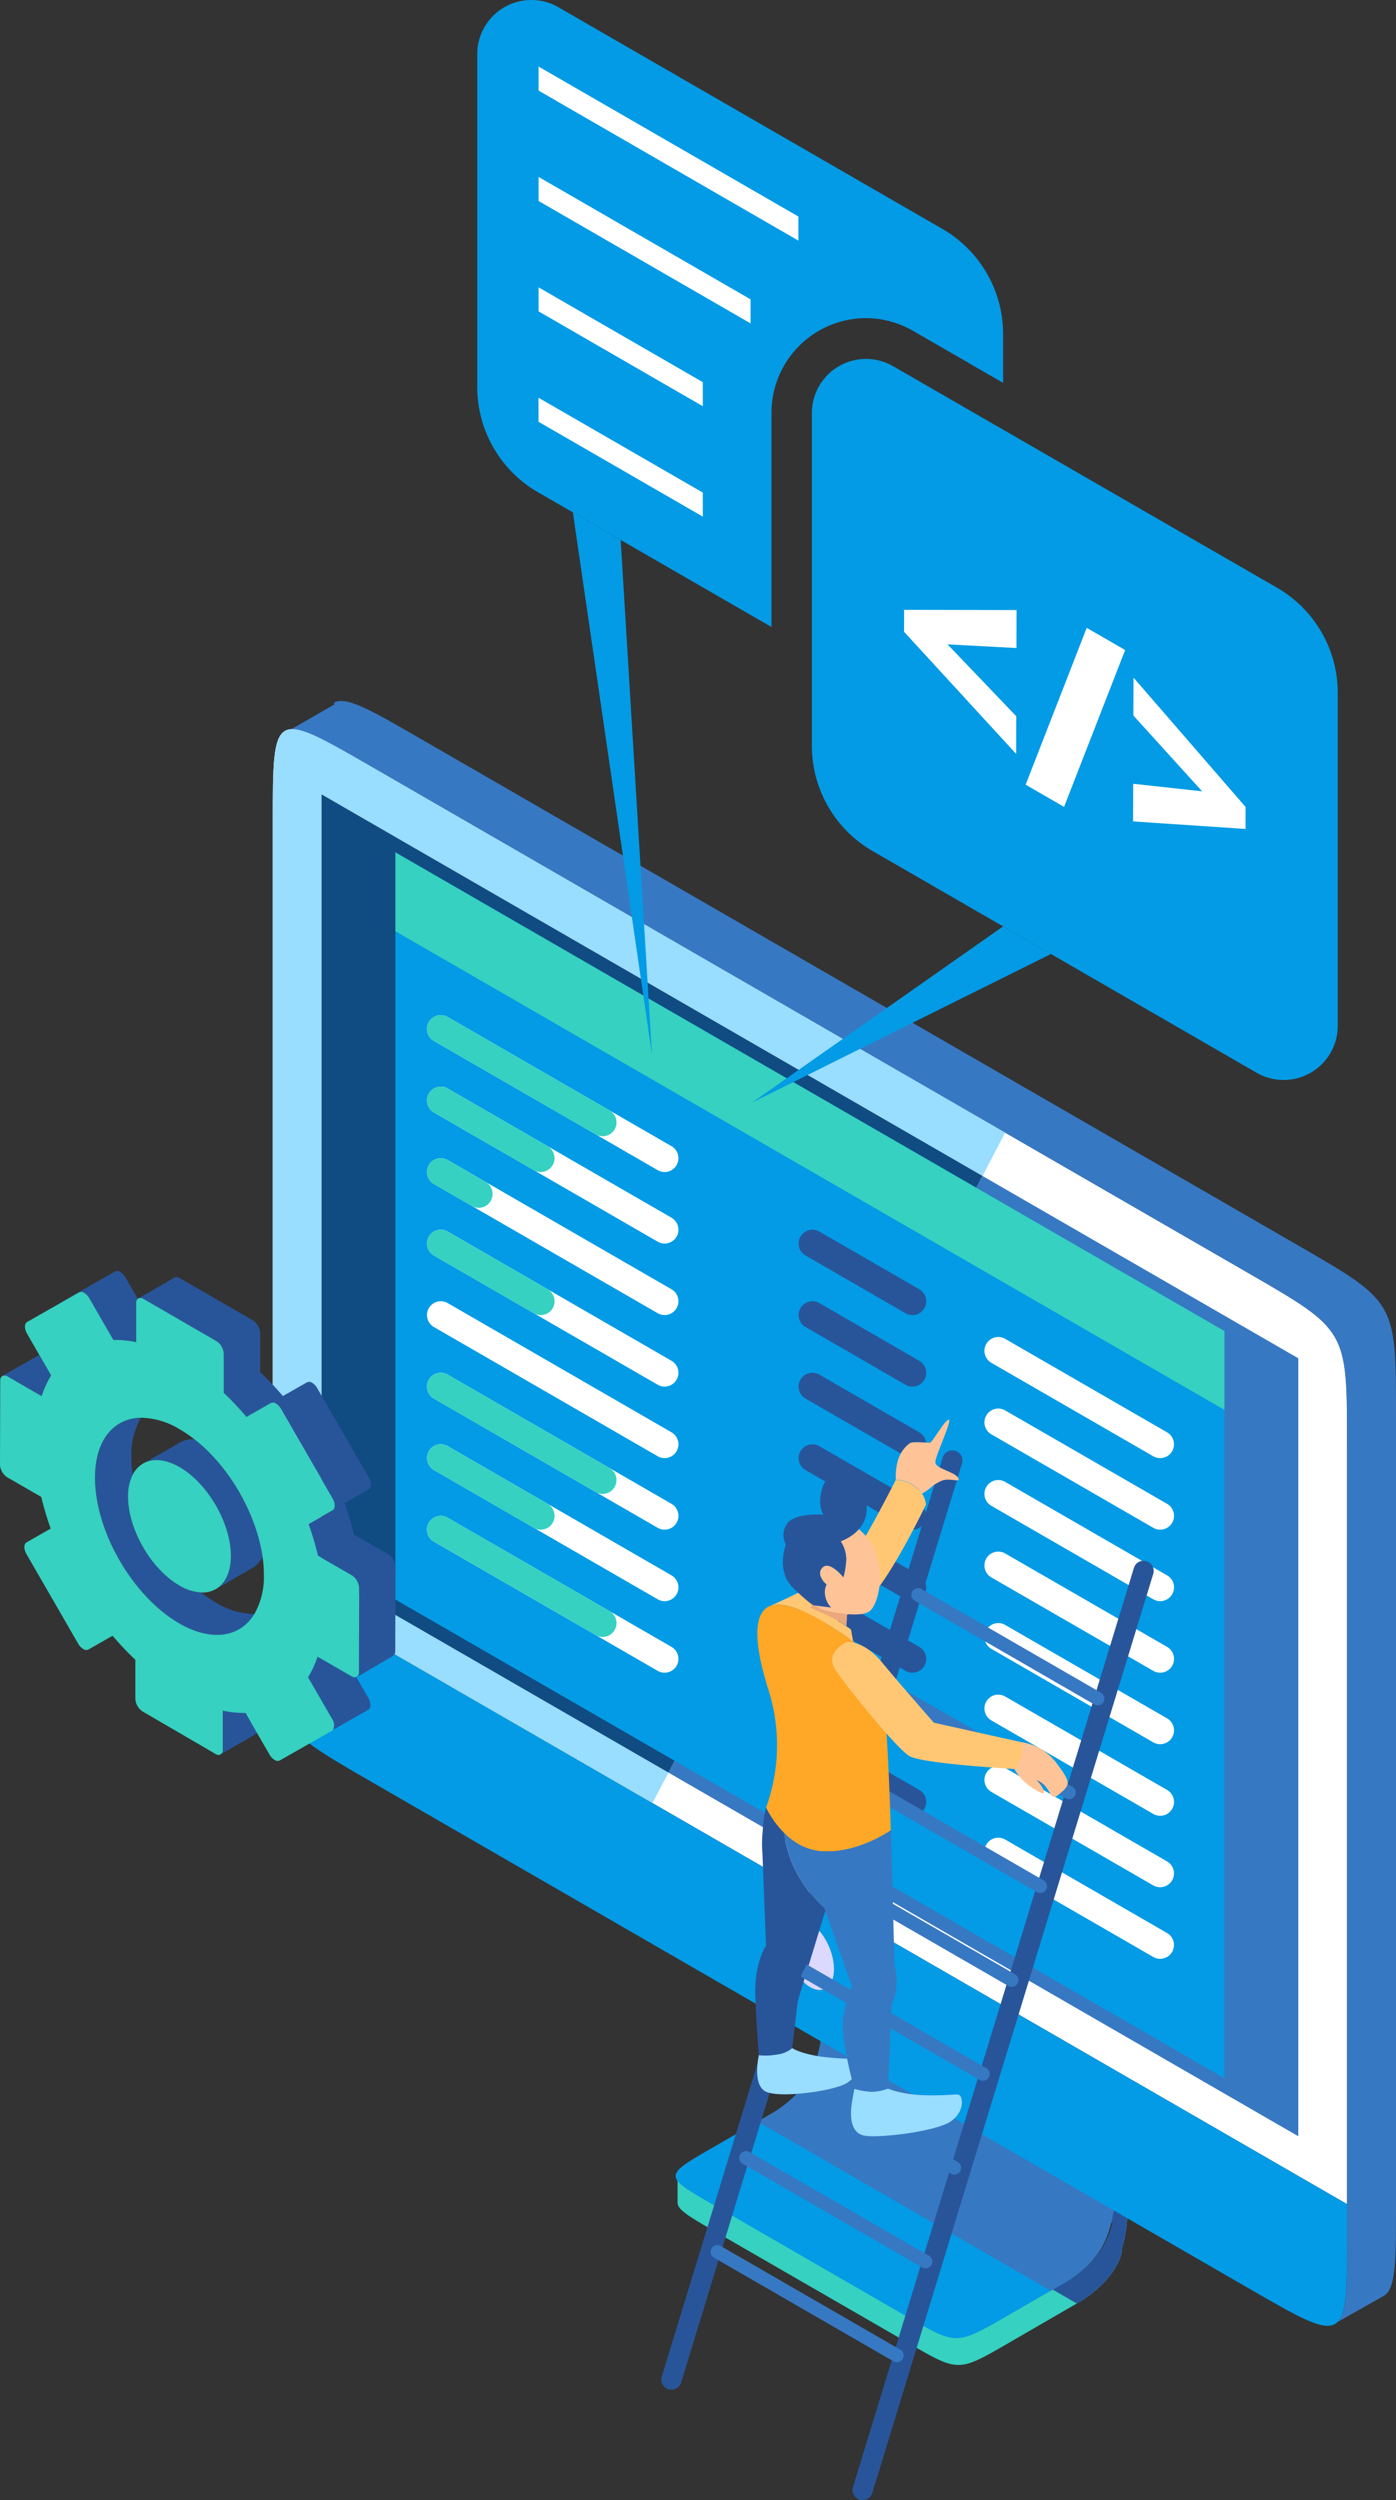 <svg xmlns="http://www.w3.org/2000/svg" width="361.1" height="646.678" viewBox="0 0 361.1 646.678">
  <rect x="0" y="0" width="361.1" height="646.678" fill="#333333" stroke="none"/>
  <g id="Grupo_94361" data-name="Grupo 94361" transform="translate(-280.9 -7486.661)">
    <g id="Grupo_94143" data-name="Grupo 94143" transform="translate(176.46 7433.342)">
      <g id="Grupo_94131" data-name="Grupo 94131">
        <path id="Trazado_190974" data-name="Trazado 190974" d="M391.85,628.32a36.828,36.828,0,0,0,1-6.64h0l3.16-1.83v7.34a37.3,37.3,0,0,1-1.45,8.09v.21h0v.5h0v.06l-.07.19h0v.07l-.05.14h0v.06l-.05.14v.06h0l-.06.15v.07h0l-.06.14v.07h0l-.09.21h0c-.05.15-.11.29-.17.43h0l-.09.22h0l-.12.25h0c-.11.24-.22.47-.34.7h0l-.11.21-.15.28h0c-2.78,5.13-8.38,8.63-9.22,9.13l-19,11c-6.32,3.65-9.48,5.47-12.64,5.47s-6.31-1.82-12.63-5.47L289.18,630.4c-6.24-3.61-9.39-5.43-9.47-7.23h0v-7.36c0,1.82,3.16,3.65,9.48,7.29l50.53,29.17c12.63,7.3,12.63,7.3,25.27,0l15.9-9.17c.84-.51,6.43-4,9.21-9.14h0a25.654,25.654,0,0,0,2.26-6" fill="#36d1c0" fill-rule="evenodd"/>
        <path id="Trazado_190975" data-name="Trazado 190975" d="M391.85,628.32a36.828,36.828,0,0,0,1-6.64h0l3.16-1.83v7.34a37.3,37.3,0,0,1-1.45,8.09v.21h0v.5h0v.06l-.07.19h0v.07l-.05.14h0v.06l-.05.14v.06h0l-.06.15v.07h0l-.06.14v.07h0l-.09.21h0c-.05.15-.11.29-.17.43h0l-.09.22h0l-.12.25h0c-.11.24-.22.47-.34.7h0l-.11.21-.15.28h0c-2.78,5.13-8.38,8.63-9.22,9.13l-1,.58-6.32-3.65,4.16-2.39c.84-.51,6.43-4,9.21-9.14h0a25.649,25.649,0,0,0,2.26-6" fill="#28559a" fill-rule="evenodd"/>
        <path id="Trazado_190976" data-name="Trazado 190976" d="M317.1,577.92a32.714,32.714,0,0,1-3.3,12.63c-2.87,5.29-8.42,8.66-9.23,9.15l-15.9,9.18c-12.62,7.29-12.62,7.29,0,14.58l50.53,29.17c12.63,7.3,12.63,7.3,25.27,0l15.9-9.17c.84-.51,6.43-4,9.21-9.14h0a25.65,25.65,0,0,0,2.26-6,36.836,36.836,0,0,0,1-6.64h0l-75.79-43.76h0Z" fill="#039be5" fill-rule="evenodd"/>
        <path id="Trazado_190977" data-name="Trazado 190977" d="M317.1,577.92a32.714,32.714,0,0,1-3.3,12.63h0c-2.79,5.15-8.42,8.66-9.23,9.15l-4.15,2.39,75.8,43.76,4.16-2.39c.84-.51,6.43-4,9.21-9.14h0a25.649,25.649,0,0,0,2.26-6,36.834,36.834,0,0,0,1-6.64h0l-75.79-43.76h0Z" fill="#3778c2" fill-rule="evenodd"/>
        <path id="Trazado_190978" data-name="Trazado 190978" d="M175,463V266.09c0-29.18,0-29.19,25.27-14.6L427.64,382.77c25.26,14.59,25.26,14.59,25.26,43.77V623.46Z" fill="#fff" fill-rule="evenodd"/>
        <path id="Trazado_190979" data-name="Trazado 190979" d="M427.65,645.35,200.27,514.07C175,499.47,175,499.47,175,470.28V463L452.9,623.46v7.28c0,29.19,0,29.19-25.25,14.61" fill="#039be5" fill-rule="evenodd"/>
        <path id="Trazado_190980" data-name="Trazado 190980" d="M190.78,235.1c3.16-1.82,9.48,1.82,22.1,9.11L440.27,375.49c25.27,14.59,25.27,14.59,25.27,43.77v204.2c0,14.64,0,21.93-3.18,23.73h0l-11.91,6.73h0c1.77-1.79,2.27-6,2.41-13.26h0v-3.51h0V426.54c0-29.18,0-29.18-25.26-43.77L200.25,251.49l-1.34-.77h-.07l-.23-.13-.22-.14h0l-.21-.12-.23-.13-.1-.06-.12-.06-.22-.13-.19-.11h0l-.22-.13-.22-.12h-.05l-.17-.1-.21-.12-.14-.08h-.07L196,249l-.21-.12h0l-.21-.12-.2-.12h-.09l-.12-.07-.21-.12-.16-.09h0l-.2-.12-.2-.11h0l-.16-.09-.2-.12-.11-.06-.09-.05-.19-.11-.19-.1h0l-.19-.1-.19-.11h-.06l-.13-.07-.19-.1-.13-.08h-.06l-.18-.1h0l-.34-.19-.18-.1-.09-.05h-.09l-.18-.09-.16-.09h0l-.18-.1-.17-.09-.18-.1-.17-.09-.11-.06h-.06l-.17-.1-.34-.18-.16-.08h-.07l-.1-.05-.16-.09-.14-.07h0l-.16-.09h0l-.3-.15-.16-.09h-.15l-.16-.08-.15-.07h0l-.15-.08c-4.8-2.41-7.81-3.27-9.69-2.18L191,235.49Z" fill="#3778c2" fill-rule="evenodd"/>
        <path id="Trazado_190981" data-name="Trazado 190981" d="M320.16,562.65c0,4.59-2.78,6.66-6.22,4.62s-6.22-7.4-6.22-12,2.79-6.66,6.22-4.63,6.22,7.41,6.22,12" fill="#dbd9fe" fill-rule="evenodd"/>
        <path id="Trazado_190982" data-name="Trazado 190982" d="M440.27,404.66V605.89L277.36,511.83l81.21-154.34Z" fill="#3778c2"/>
        <path id="Trazado_190983" data-name="Trazado 190983" d="M200.25,251.49l164.2,94.8h0l-5.88,11.2-170.95-98.7V460l89.74,51.81-4.15,7.89L175,463V266.09C175,236.91,175,236.9,200.25,251.49Z" fill="#9df"/>
        <path id="Trazado_190984" data-name="Trazado 190984" d="M187.62,258.79V460.02l89.74,51.81,81.21-154.34Z" fill="#104c82"/>
      </g>
      <path id="Trazado_190985" data-name="Trazado 190985" d="M421.16,397.61V590.88L206.72,467.06V273.81Z" fill="#039be5" fill-rule="evenodd"/>
      <path id="Trazado_190986" data-name="Trazado 190986" d="M206.72,273.8v20.4L421.16,418V397.61Z" fill="#36d1c0" fill-rule="evenodd"/>
      <g id="Grupo_94132" data-name="Grupo 94132">
        <path id="Trazado_190987" data-name="Trazado 190987" d="M338.66,393l-25.85-14.92a3.57,3.57,0,0,1-1.31-4.89h0a3.57,3.57,0,0,1,4.88-1.31l25.86,14.93a3.58,3.58,0,0,1,1.31,4.88h0a3.58,3.58,0,0,1-4.89,1.31Z" fill="#28559a"/>
        <path id="Trazado_190988" data-name="Trazado 190988" d="M338.65,411.5,312.8,396.57a3.56,3.56,0,0,1-1.3-4.88h0a3.57,3.57,0,0,1,4.88-1.31l25.85,14.93a3.57,3.57,0,0,1,1.31,4.88h0a3.58,3.58,0,0,1-4.89,1.31Z" fill="#28559a"/>
        <path id="Trazado_190989" data-name="Trazado 190989" d="M338.65,430,312.8,415.08a3.58,3.58,0,0,1-1.31-4.89h0a3.59,3.59,0,0,1,4.89-1.31l25.85,14.93a3.58,3.58,0,0,1,1.31,4.89h0a3.59,3.59,0,0,1-4.89,1.3Z" fill="#28559a"/>
        <path id="Trazado_190990" data-name="Trazado 190990" d="M338.66,448.51,312.8,433.58a3.57,3.57,0,0,1-1.31-4.88h0a3.56,3.56,0,0,1,4.88-1.31l25.87,14.92a3.59,3.59,0,0,1,1.31,4.89h0a3.59,3.59,0,0,1-4.89,1.31Z" fill="#28559a"/>
        <path id="Trazado_190991" data-name="Trazado 190991" d="M338.66,467,312.8,452.09a3.58,3.58,0,0,1-1.31-4.89h0a3.57,3.57,0,0,1,4.88-1.31l25.86,14.92a3.58,3.58,0,0,1,1.32,4.89h0a3.58,3.58,0,0,1-4.89,1.3Z" fill="#28559a"/>
        <path id="Trazado_190992" data-name="Trazado 190992" d="M338.66,485.51,312.8,470.59a3.58,3.58,0,0,1-1.31-4.89h0a3.57,3.57,0,0,1,4.88-1.31l25.86,14.92a3.58,3.58,0,0,1,1.32,4.89h0a3.58,3.58,0,0,1-4.89,1.31Z" fill="#28559a"/>
        <path id="Trazado_190993" data-name="Trazado 190993" d="M338.66,504,312.8,489.09a3.58,3.58,0,0,1-1.31-4.89h0a3.58,3.58,0,0,1,4.88-1.31l25.87,14.93a3.58,3.58,0,0,1,1.31,4.88h0a3.57,3.57,0,0,1-4.89,1.3Z" fill="#28559a"/>
        <path id="Trazado_190994" data-name="Trazado 190994" d="M338.66,522.51l-25.85-14.92a3.58,3.58,0,0,1-1.31-4.89h0a3.59,3.59,0,0,1,4.89-1.31l25.85,14.93a3.58,3.58,0,0,1,1.31,4.88h0a3.58,3.58,0,0,1-4.89,1.31Z" fill="#28559a"/>
      </g>
      <g id="Grupo_94136" data-name="Grupo 94136">
        <g id="Grupo_94133" data-name="Grupo 94133">
          <path id="Trazado_190995" data-name="Trazado 190995" d="M274.57,356l-57.9-33.43a3.57,3.57,0,0,1-1.31-4.88h0a3.57,3.57,0,0,1,4.89-1.31l57.89,33.42a3.58,3.58,0,0,1,1.31,4.89h0a3.57,3.57,0,0,1-4.88,1.31Z" fill="#fff"/>
          <path id="Trazado_190996" data-name="Trazado 190996" d="M274.57,374.5l-57.9-33.43a3.57,3.57,0,0,1-1.31-4.88h0a3.58,3.58,0,0,1,4.89-1.31l57.89,33.42a3.58,3.58,0,0,1,1.31,4.89h0a3.57,3.57,0,0,1-4.88,1.31Z" fill="#fff"/>
          <path id="Trazado_190997" data-name="Trazado 190997" d="M274.57,393l-57.9-33.42a3.59,3.59,0,0,1-1.31-4.89h0a3.58,3.58,0,0,1,4.89-1.31l57.89,33.43a3.57,3.57,0,0,1,1.31,4.88h0a3.57,3.57,0,0,1-4.88,1.31Z" fill="#fff"/>
          <path id="Trazado_190998" data-name="Trazado 190998" d="M274.57,411.5l-57.9-33.42a3.59,3.59,0,0,1-1.31-4.89h0a3.58,3.58,0,0,1,4.89-1.31l57.89,33.43a3.57,3.57,0,0,1,1.31,4.88h0a3.56,3.56,0,0,1-4.88,1.31Z" fill="#fff"/>
          <path id="Trazado_190999" data-name="Trazado 190999" d="M274.57,430l-57.9-33.43a3.58,3.58,0,0,1-1.31-4.88h0a3.58,3.58,0,0,1,4.89-1.31l57.89,33.43a3.57,3.57,0,0,1,1.31,4.88h0a3.57,3.57,0,0,1-4.88,1.31Z" fill="#fff"/>
          <path id="Trazado_191000" data-name="Trazado 191000" d="M274.57,448.51l-57.9-33.43a3.59,3.59,0,0,1-1.31-4.89h0a3.58,3.58,0,0,1,4.89-1.3l57.89,33.42a3.58,3.58,0,0,1,1.31,4.89h0a3.58,3.58,0,0,1-4.88,1.31Z" fill="#fff"/>
          <path id="Trazado_191001" data-name="Trazado 191001" d="M274.57,467l-57.9-33.43a3.58,3.58,0,0,1-1.31-4.88h0a3.57,3.57,0,0,1,4.89-1.31l57.89,33.43a3.57,3.57,0,0,1,1.31,4.88h0a3.57,3.57,0,0,1-4.88,1.31Z" fill="#fff"/>
          <path id="Trazado_191002" data-name="Trazado 191002" d="M274.57,485.51l-57.91-33.43a3.58,3.58,0,0,1-1.31-4.88h0a3.58,3.58,0,0,1,4.89-1.31l57.9,33.42a3.58,3.58,0,0,1,1.31,4.89h0a3.57,3.57,0,0,1-4.88,1.31Z" fill="#fff"/>
        </g>
        <g id="Grupo_94134" data-name="Grupo 94134">
          <path id="Trazado_191003" data-name="Trazado 191003" d="M402.74,430l-41.87-24.17a3.59,3.59,0,0,1-1.31-4.89h0a3.58,3.58,0,0,1,4.89-1.31l41.87,24.18a3.58,3.58,0,0,1,1.31,4.89h0a3.58,3.58,0,0,1-4.89,1.3Z" fill="#fff"/>
          <path id="Trazado_191004" data-name="Trazado 191004" d="M402.76,448.51l-41.89-24.18a3.58,3.58,0,0,1-1.31-4.88h0a3.58,3.58,0,0,1,4.89-1.31l41.88,24.17a3.57,3.57,0,0,1,1.31,4.89h0a3.57,3.57,0,0,1-4.88,1.31Z" fill="#fff"/>
          <path id="Trazado_191005" data-name="Trazado 191005" d="M402.76,467l-41.89-24.18a3.58,3.58,0,0,1-1.31-4.88h0a3.58,3.58,0,0,1,4.89-1.31l41.88,24.18a3.56,3.56,0,0,1,1.31,4.88h0a3.57,3.57,0,0,1-4.88,1.31Z" fill="#fff"/>
          <path id="Trazado_191006" data-name="Trazado 191006" d="M402.76,485.51l-41.89-24.17a3.59,3.59,0,0,1-1.31-4.89h0a3.58,3.58,0,0,1,4.89-1.31l41.88,24.17a3.57,3.57,0,0,1,1.31,4.89h0A3.58,3.58,0,0,1,402.76,485.51Z" fill="#fff"/>
          <path id="Trazado_191007" data-name="Trazado 191007" d="M402.75,504l-41.88-24.18a3.58,3.58,0,0,1-1.31-4.88h0a3.58,3.58,0,0,1,4.89-1.31l41.88,24.17a3.58,3.58,0,0,1,1.31,4.89h0a3.58,3.58,0,0,1-4.89,1.31Z" fill="#fff"/>
          <path id="Trazado_191008" data-name="Trazado 191008" d="M402.76,522.52l-41.89-24.19a3.58,3.58,0,0,1-1.31-4.88h0a3.58,3.58,0,0,1,4.89-1.31l41.89,24.18a3.58,3.58,0,0,1,1.3,4.89h0a3.57,3.57,0,0,1-4.88,1.31Z" fill="#fff"/>
          <path id="Trazado_191009" data-name="Trazado 191009" d="M402.74,541l-41.87-24.18a3.59,3.59,0,0,1-1.31-4.89h0a3.59,3.59,0,0,1,4.89-1.31l41.87,24.18a3.58,3.58,0,0,1,1.31,4.89h0a3.59,3.59,0,0,1-4.89,1.31Z" fill="#fff"/>
          <path id="Trazado_191010" data-name="Trazado 191010" d="M402.74,559.51l-41.87-24.17a3.59,3.59,0,0,1-1.31-4.89h0a3.59,3.59,0,0,1,4.89-1.31l41.87,24.18a3.57,3.57,0,0,1,1.31,4.88h0a3.57,3.57,0,0,1-4.89,1.31Z" fill="#fff"/>
        </g>
        <g id="Grupo_94135" data-name="Grupo 94135">
          <path id="Trazado_191011" data-name="Trazado 191011" d="M258.54,346.75l-41.87-24.18a3.57,3.57,0,0,1-1.31-4.88h0a3.58,3.58,0,0,1,4.89-1.31l41.87,24.17a3.58,3.58,0,0,1,1.31,4.89h0a3.58,3.58,0,0,1-4.89,1.31Z" fill="#36d1c0"/>
          <path id="Trazado_191012" data-name="Trazado 191012" d="M242.52,356l-25.85-14.93a3.57,3.57,0,0,1-1.31-4.88h0a3.58,3.58,0,0,1,4.89-1.31l25.84,14.92a3.58,3.58,0,0,1,1.31,4.89h0a3.58,3.58,0,0,1-4.88,1.31Z" fill="#36d1c0"/>
          <path id="Trazado_191013" data-name="Trazado 191013" d="M226.5,365.25l-9.83-5.67a3.57,3.57,0,0,1-1.31-4.88h0a3.58,3.58,0,0,1,4.89-1.31l9.82,5.66a3.58,3.58,0,0,1,1.31,4.89h0a3.57,3.57,0,0,1-4.88,1.31Z" fill="#36d1c0"/>
          <path id="Trazado_191014" data-name="Trazado 191014" d="M242.52,393l-25.85-14.91a3.58,3.58,0,0,1-1.31-4.89h0a3.58,3.58,0,0,1,4.89-1.31l25.85,14.92a3.57,3.57,0,0,1,1.31,4.88h0A3.58,3.58,0,0,1,242.52,393Z" fill="#36d1c0"/>
          <path id="Trazado_191015" data-name="Trazado 191015" d="M258.54,439.25l-41.87-24.16a3.58,3.58,0,0,1-1.31-4.89h0a3.58,3.58,0,0,1,4.89-1.31l41.86,24.17a3.56,3.56,0,0,1,1.31,4.88h0a3.56,3.56,0,0,1-4.88,1.31Z" fill="#36d1c0"/>
          <path id="Trazado_191016" data-name="Trazado 191016" d="M242.52,448.51l-25.85-14.92a3.58,3.58,0,0,1-1.31-4.89h0a3.59,3.59,0,0,1,4.89-1.31l25.85,14.92a3.58,3.58,0,0,1,1.31,4.89h0a3.58,3.58,0,0,1-4.89,1.31Z" fill="#36d1c0"/>
          <path id="Trazado_191017" data-name="Trazado 191017" d="M258.54,476.26l-41.87-24.19a3.57,3.57,0,0,1-1.31-4.88h0a3.58,3.58,0,0,1,4.89-1.31l41.87,24.18a3.58,3.58,0,0,1,1.31,4.89h0A3.59,3.59,0,0,1,258.54,476.26Z" fill="#36d1c0"/>
        </g>
      </g>
      <g id="Grupo_94137" data-name="Grupo 94137">
        <path id="Trazado_191018" data-name="Trazado 191018" d="M326.82,699.88h0a2.6,2.6,0,0,1-1.74-3.26l72.66-237.73a2.62,2.62,0,0,1,3.27-1.74h0a2.62,2.62,0,0,1,1.74,3.27L330.08,698.15a2.6,2.6,0,0,1-3.26,1.73Z" fill="#28559a"/>
        <path id="Trazado_191019" data-name="Trazado 191019" d="M277.36,671.33h0a2.62,2.62,0,0,1-1.74-3.27l72.66-237.73a2.62,2.62,0,0,1,3.27-1.74h0a2.62,2.62,0,0,1,1.74,3.27L280.63,669.59A2.62,2.62,0,0,1,277.36,671.33Z" fill="#28559a"/>
      </g>
      <g id="Grupo_94138" data-name="Grupo 94138">
        <path id="Trazado_191020" data-name="Trazado 191020" d="M387.5,494.2l-46.44-26.82a1.74,1.74,0,0,1-.64-2.38h0a1.75,1.75,0,0,1,2.38-.64l46.44,26.81a1.75,1.75,0,0,1,.64,2.39h0a1.75,1.75,0,0,1-2.38.64Z" fill="#3778c2"/>
        <path id="Trazado_191021" data-name="Trazado 191021" d="M380.08,518.47l-46.44-26.81a1.74,1.74,0,0,1-.64-2.38h0a1.74,1.74,0,0,1,2.38-.63l46.44,26.81a1.74,1.74,0,0,1,.64,2.38h0a1.74,1.74,0,0,1-2.38.63Z" fill="#3778c2"/>
        <path id="Trazado_191022" data-name="Trazado 191022" d="M372.66,542.74l-46.44-26.81a1.75,1.75,0,0,1-.64-2.38h0a1.75,1.75,0,0,1,2.39-.64l46.43,26.81a1.74,1.74,0,0,1,.64,2.38h0a1.73,1.73,0,0,1-2.38.64Z" fill="#3778c2"/>
        <path id="Trazado_191023" data-name="Trazado 191023" d="M365.24,567,318.8,540.21a1.76,1.76,0,0,1-.64-2.39h0a1.74,1.74,0,0,1,2.39-.63L367,564a1.74,1.74,0,0,1,.64,2.38h0a1.75,1.75,0,0,1-2.4.62Z" fill="#3778c2"/>
        <path id="Trazado_191024" data-name="Trazado 191024" d="M357.82,591.29l-46.44-26.81a1.75,1.75,0,0,1-.64-2.38h0a1.75,1.75,0,0,1,2.39-.64l46.43,26.81a1.74,1.74,0,0,1,.64,2.38h0a1.74,1.74,0,0,1-2.38.64Z" fill="#3778c2"/>
        <path id="Trazado_191025" data-name="Trazado 191025" d="M350.4,615.56,304,588.76a1.76,1.76,0,0,1-.64-2.39h0a1.75,1.75,0,0,1,2.38-.64l46.43,26.81a1.74,1.74,0,0,1,.64,2.39h0a1.74,1.74,0,0,1-2.41.63Z" fill="#3778c2"/>
        <path id="Trazado_191026" data-name="Trazado 191026" d="M343,639.84,296.55,613a1.73,1.73,0,0,1-.64-2.38h0a1.74,1.74,0,0,1,2.38-.64l46.44,26.81a1.74,1.74,0,0,1,.63,2.38h0a1.74,1.74,0,0,1-2.36.67Z" fill="#3778c2"/>
        <path id="Trazado_191027" data-name="Trazado 191027" d="M335.56,664.11,289.13,637.3a1.74,1.74,0,0,1-.64-2.38h0a1.75,1.75,0,0,1,2.38-.64l46.44,26.81a1.74,1.74,0,0,1,.63,2.38h0a1.74,1.74,0,0,1-2.38.64Z" fill="#3778c2"/>
      </g>
      <g id="Grupo_94140" data-name="Grupo 94140">
        <path id="Trazado_191028" data-name="Trazado 191028" d="M344,442.43s-9.42,19.63-14.94,24.49a74.445,74.445,0,0,1-10,6.88c-4.68-2.91-10-5.55-13.51-5.45a5.74,5.74,0,0,0-2,.4h0s17.53-7.53,21.33-12.64,11.26-20,11.26-20a8.58,8.58,0,0,1,5.29,2,6.18,6.18,0,0,1,2.53,4.37" fill="#ffc774" fill-rule="evenodd"/>
        <path id="Trazado_191029" data-name="Trazado 191029" d="M326.59,448.85a14.78,14.78,0,0,1,4.75,7.17c1.67,5.92.12,12.31-1.89,14s-8.4.63-11.62-.17a6.739,6.739,0,0,1-2.69-1.32l4.3.54a5.53,5.53,0,0,1-1.55-3.07,4.44,4.44,0,0,1,.38-2.88s-3-2.41-1.1-4.37,5.43,2.53,5.43,2.53a18.3,18.3,0,0,0,.72-4.88,8.58,8.58,0,0,0-1.46-4.46,11.61,11.61,0,0,0,4.73-3.12" fill="#ffc398" fill-rule="evenodd"/>
        <path id="Trazado_191030" data-name="Trazado 191030" d="M323.56,470.87l-.17,3.07a38.888,38.888,0,0,0-5.39-3c-1.87-.86-3.12-1.4-3.94-1.74l.55-.86a1.468,1.468,0,0,0,.29.16h.24a6.741,6.741,0,0,0,2.69,1.32,40.155,40.155,0,0,0,5.73,1" fill="#eba87c" fill-rule="evenodd"/>
        <path id="Trazado_191031" data-name="Trazado 191031" d="M325.14,478l-.58-3.19A35.389,35.389,0,0,0,318,471c-4.19-1.93-5.29-2.27-5.29-2.27l-1.31,1.06A71,71,0,0,1,325.14,478" fill="#ffc774" fill-rule="evenodd"/>
        <path id="Trazado_191032" data-name="Trazado 191032" d="M331.86,487.21a14.63,14.63,0,0,0-5.58-8.39c-4.83-3.74-15.12-10.64-20.75-10.47s-7.19,6.9-2.13,22.66a47.4,47.4,0,0,1-.81,29.89s4.83,10.58,14.26,11.27,18-5.41,18-5.41-.34-12.87-1-23.68-2-15.87-2-15.87" fill="#ffa726" fill-rule="evenodd"/>
        <path id="Trazado_191033" data-name="Trazado 191033" d="M334.9,526.76l.92,34.9a14.341,14.341,0,0,1,.46,5.58,10.08,10.08,0,0,1-1.21,4.42l-.92,21.91s3.45,1.61,10.12,1.72,7.58-.51,8.39,0,1.38,4.31-2.41,6.84-18.75,4.37-22.37,3.57-3.5-5.46-3.16-7.94.75-4.13.75-4.13-3.91-13.34-2.82-19.09,2.18-7.42,2.18-7.42l-7.18-20.23a33.61,33.61,0,0,1-7.94-10.81,35,35,0,0,1-2.54-8.75,15.29,15.29,0,0,0,9.68,4.84c9.43.69,18-5.41,18-5.41" fill="#3778c2" fill-rule="evenodd"/>
        <path id="Trazado_191034" data-name="Trazado 191034" d="M336.16,436.1a15.48,15.48,0,0,1,.6-5.23,8.37,8.37,0,0,1,3.05-4.26c.86-.51,4.54-.05,5.17-.11s3.88-5.95,4.86-5.95-3.45,9.31-3.45,11,4.94,2.41,5.86,4-2.12-.23-4.42.87-2.28,1.54-3.57,2.41c-.41.28-.87.57-1.31.84a7.609,7.609,0,0,0-1.5-1.61,8.58,8.58,0,0,0-5.29-2" fill="#ffc398" fill-rule="evenodd"/>
        <path id="Trazado_191035" data-name="Trazado 191035" d="M334.15,593.57s3.45,1.61,10.12,1.72,7.58-.51,8.39,0,1.38,4.31-2.41,6.84-18.75,4.37-22.37,3.57-3.5-5.46-3.16-7.94.75-4.13.75-4.13a17.751,17.751,0,0,0,4.5.77,13.2,13.2,0,0,0,4.18-.83" fill="#9df" fill-rule="evenodd"/>
        <path id="Trazado_191036" data-name="Trazado 191036" d="M302.59,520.9a30.848,30.848,0,0,0-.87,6.15,29.509,29.509,0,0,0-.06,5.64l.92,23.91s-3.1,4.48-2.76,13.11.92,15.23.92,15.23-1.72,7.42,1.61,9.32,18.34,0,21.5-2.36a9.66,9.66,0,0,0,.93-.81c-.36-1.4-.81-3.27-1.22-5.28a65.126,65.126,0,0,1-7.53-.64c-4.83-.8-6.67-2.07-6.67-2.07s2-17.13,2.3-18.57,2.13-3.16,2-6.15-.51-3.22-.51-3.22l4.69-7.71-.2-.56a33.61,33.61,0,0,1-7.94-10.81,35,35,0,0,1-2.54-8.75,25,25,0,0,1-4.58-6.43" fill="#28559a" fill-rule="evenodd"/>
        <path id="Trazado_191037" data-name="Trazado 191037" d="M300.74,584.94s-1.72,7.42,1.61,9.32,18.34,0,21.5-2.36a9.66,9.66,0,0,0,.93-.81c-.36-1.4-.81-3.27-1.22-5.28a65.126,65.126,0,0,1-7.53-.64c-4.83-.8-6.67-2.07-6.67-2.07a7.76,7.76,0,0,1-4.17,1.69,16.278,16.278,0,0,1-4.45.15" fill="#9df" fill-rule="evenodd"/>
        <g id="Grupo_94139" data-name="Grupo 94139">
          <path id="Trazado_191038" data-name="Trazado 191038" d="M323.5,478s4.42-.35,9,5.21S346,498.92,346,498.92L368.84,504a14.09,14.09,0,0,1,8.81,5.3c3.53,4.68,3.7,5.56,1.4,7.54s-2.2,1.51-3.51-.57a6.1,6.1,0,0,0-3.11-2.6,8.419,8.419,0,0,1,1.88,2.56c.26,1,.34,1.53-2.79-.45a14.6,14.6,0,0,1-4.69-4.89s-23.82-1.34-27.16-3.34-16.49-18.15-19.25-22.5S323.5,478,323.5,478" fill="#ffc774" fill-rule="evenodd"/>
          <path id="Trazado_191039" data-name="Trazado 191039" d="M368.84,504a14.09,14.09,0,0,1,8.81,5.3c3.53,4.68,3.7,5.56,1.4,7.54s-2.2,1.51-3.51-.57a6.1,6.1,0,0,0-3.11-2.6,8.419,8.419,0,0,1,1.88,2.56c.26,1,.34,1.53-2.79-.45a14.6,14.6,0,0,1-4.69-4.89,11.139,11.139,0,0,0,1.81-3.35,6.41,6.41,0,0,0,.2-3.54" fill="#ffc398" fill-rule="evenodd"/>
        </g>
        <path id="Trazado_191040" data-name="Trazado 191040" d="M321.86,452s7.94-2.47,6.61-10.18-9.43-9-11.15-4.13.11,7.41.11,7.41-7.41-.52-9.37,2.3a5.07,5.07,0,0,0-.34,5.41s-2.65,6.89,1.84,11.21,5.34,4.54,5.34,4.54l4.54.57a5.53,5.53,0,0,1-1.55-3.07,4.44,4.44,0,0,1,.38-2.88s-3-2.41-1.1-4.37,5.43,2.53,5.43,2.53a18.3,18.3,0,0,0,.72-4.88,8.58,8.58,0,0,0-1.46-4.46" fill="#28559a" fill-rule="evenodd"/>
      </g>
      <path id="Trazado_191041" data-name="Trazado 191041" d="M363.91,292.94l-64.89,45.55,77.26-38.41Z" fill="#039be5"/>
      <path id="Trazado_191042" data-name="Trazado 191042" d="M252.62,185.85l20.47,140.33-8.1-133.19Z" fill="#039be5"/>
      <path id="Trazado_191043" data-name="Trazado 191043" d="M328.43,135.61a24.47,24.47,0,0,1,12.19,3.29l23.29,13.45V139.73a31.4,31.4,0,0,0-15.706-27.2L248.83,55.16a14,14,0,0,0-20.94,12.08v86.2a31.418,31.418,0,0,0,15.7,27.2L304,215.5V160.06a24.47,24.47,0,0,1,24.43-24.45Z" fill="#039be5"/>
      <path id="Trazado_191044" data-name="Trazado 191044" d="M314.45,160.06v86.19a31.418,31.418,0,0,0,15.7,27.2L429.53,330.83a14,14,0,0,0,20.94-12.09v-86.2a31.4,31.4,0,0,0-15.706-27.2L335.39,148a14,14,0,0,0-20.94,12.06Z" fill="#039be5" fill-rule="evenodd"/>
      <g id="Grupo_94141" data-name="Grupo 94141">
        <path id="Trazado_191045" data-name="Trazado 191045" d="M367.39,211.12l-.02,9.82-17.84-.95,17.79,18.6-.03,9.74-29-31.59.02-5.68Z" fill="#fff"/>
        <path id="Trazado_191046" data-name="Trazado 191046" d="M395.48,221.46l-15.8,40.57-9.94-5.74,15.8-40.57Z" fill="#fff"/>
        <path id="Trazado_191047" data-name="Trazado 191047" d="M397.64,228.59l28.99,33.46-.01,5.69-29.09-1.95.03-9.74,17.83,1.96L397.61,238.4Z" fill="#fff"/>
      </g>
      <g id="Grupo_94142" data-name="Grupo 94142">
        <path id="Trazado_191048" data-name="Trazado 191048" d="M243.75,76.75V70.53l67.21,38.8v6.23Z" fill="#fff"/>
        <path id="Trazado_191049" data-name="Trazado 191049" d="M243.75,105.31V99.08l54.84,31.67v6.22Z" fill="#fff"/>
        <path id="Trazado_191050" data-name="Trazado 191050" d="M243.75,133.86v-6.22l42.48,24.53v6.22Z" fill="#fff"/>
        <path id="Trazado_191051" data-name="Trazado 191051" d="M243.74,162.42V156.2l42.49,24.53v6.22Z" fill="#fff"/>
      </g>
    </g>
    <g id="Grupo_94146" data-name="Grupo 94146" transform="translate(176.46 7433.342)">
      <g id="Grupo_94144" data-name="Grupo 94144">
        <path id="Trazado_191052" data-name="Trazado 191052" d="M160.19,467.79a32.225,32.225,0,0,1-3.78-2.56,12.53,12.53,0,0,1-5.59-1.81c-7.35-4.25-13.29-14.53-13.26-23a12.29,12.29,0,0,1,1.2-5.63,33.2,33.2,0,0,1-.34-4.72,19.41,19.41,0,0,1,2.43-10c-7,.15-11.8,5.79-11.83,15.47,0,13.86,9.71,30.74,21.77,37.71,8.48,4.89,15.84,3.58,19.48-2.44a19.64,19.64,0,0,1-10.08-3.02Z" fill="#28559a"/>
        <path id="Trazado_191053" data-name="Trazado 191053" d="M106.35,409.35l8.8,5.09a26.131,26.131,0,0,1,2.47-5.36l-3.08-5.33a1,1,0,0,0-.4.3l-9,5.1h0A1.37,1.37,0,0,1,106.35,409.35Z" fill="#28559a"/>
        <path id="Trazado_191054" data-name="Trazado 191054" d="M204.85,455.38,196,450.29a76.786,76.786,0,0,0-2.43-8.18l6.26-3.57c.73-.42.74-1.79,0-3.05l-13.35-23.12A3.87,3.87,0,0,0,185.2,411a1.37,1.37,0,0,0-1.34-.13l-6.25,3.56a77.224,77.224,0,0,0-5.88-6.21V398.1a4.14,4.14,0,0,0-1.88-3.25l-18.94-10.94a1.34,1.34,0,0,0-1.35-.12h0l-9.23,5.33h0a1.41,1.41,0,0,1,1.19.19l18.94,10.93a4.16,4.16,0,0,1,1.87,3.25v10.12a75.64,75.64,0,0,1,5.88,6.22l6.26-3.57a1.33,1.33,0,0,1,1.33.14,3.84,3.84,0,0,1,1.33,1.4l13.35,23.12c.73,1.27.73,2.63,0,3.06l-6.25,3.56a78.615,78.615,0,0,1,2.43,8.19l8.81,5.08a4.16,4.16,0,0,1,1.87,3.25l-.06,21.76a1.23,1.23,0,0,1-.67,1.25l.07.08,9.17-5.35v-.09c.5-.1.83-.57.83-1.31l.06-21.76A4.09,4.09,0,0,0,204.85,455.38Z" fill="#28559a"/>
        <path id="Trazado_191055" data-name="Trazado 191055" d="M195.38,486.89l-8.8-5.08a25.8,25.8,0,0,1-2.47,5.35l6.21,10.76a2.73,2.73,0,0,1,.24,2.85l9.15-5.21c.73-.43.73-1.79,0-3.06l-3.13-5.43a1.39,1.39,0,0,1-1.2-.18Z" fill="#28559a"/>
        <path id="Trazado_191056" data-name="Trazado 191056" d="M126.19,387.74a3.92,3.92,0,0,1,1.33,1.4l6.21,10.77a26,26,0,0,1,5.9.58V390.38a1.4,1.4,0,0,1,.44-1.13l-3.19-5.53a3.92,3.92,0,0,0-1.33-1.4,1.31,1.31,0,0,0-1.33-.13l-13.44,7.65a1,1,0,0,0-.25.22l4.3-2.45a1.35,1.35,0,0,1,1.36.13Z" fill="#28559a"/>
        <path id="Trazado_191057" data-name="Trazado 191057" d="M162.1,495.75v10.12a1.35,1.35,0,0,1-.51,1.18h0l9.47-5.46-3-5.27a25.506,25.506,0,0,1-5.96-.57Z" fill="#28559a"/>
        <path id="Trazado_191058" data-name="Trazado 191058" d="M151.58,426.12h0a6.45,6.45,0,0,0-1.35.77l-8.4,4.81h0c2.39-1.17,5.58-.89,9.09,1.13,7.35,4.24,13.29,14.53,13.26,23,0,4.21-1.5,7.17-3.91,8.55h0l8.78-5.11h0a6.9,6.9,0,0,0,3.32-3.22c-1.6-11.24-8.66-23.43-17.63-30.43a7.19,7.19,0,0,0-3.16.5Z" fill="#28559a"/>
      </g>
      <g id="Grupo_94145" data-name="Grupo 94145">
        <path id="Trazado_191059" data-name="Trazado 191059" d="M197.27,485.81l.06-21.76a4.16,4.16,0,0,0-1.87-3.25l-8.81-5.08a78.619,78.619,0,0,0-2.43-8.19l6.25-3.56c.74-.43.74-1.79,0-3.06l-13.35-23.12a3.84,3.84,0,0,0-1.33-1.4,1.33,1.33,0,0,0-1.33-.14l-6.26,3.57a75.621,75.621,0,0,0-5.88-6.22V403.48a4.16,4.16,0,0,0-1.87-3.25l-18.9-10.93a1.41,1.41,0,0,0-1.19-.19.94.94,0,0,0-.26.14,1.4,1.4,0,0,0-.44,1.13v10.11a26,26,0,0,0-5.9-.58l-6.21-10.77a3.92,3.92,0,0,0-1.33-1.4,1.35,1.35,0,0,0-1.33-.13l-4.3,2.45-9.14,5.21c-.74.41-.74,1.78,0,3.05l3.13,5.43,3.08,5.33a26.131,26.131,0,0,0-2.47,5.36l-8.8-5.09a1.37,1.37,0,0,0-1.24-.16,1.27,1.27,0,0,0-.65,1.24l-.06,21.76a4.13,4.13,0,0,0,1.87,3.25l8.81,5.09a77.742,77.742,0,0,0,2.43,8.18l-6.25,3.57c-.74.42-.74,1.78,0,3.05l13.35,23.13a3.83,3.83,0,0,0,1.33,1.4,1.35,1.35,0,0,0,1.33.13l6.25-3.56a77.324,77.324,0,0,0,5.89,6.21v10.12a4.16,4.16,0,0,0,1.87,3.25L160.19,507a1.3,1.3,0,0,0,1.37.1,1.35,1.35,0,0,0,.51-1.18V495.8a25.51,25.51,0,0,0,5.9.59l3,5.27,3.17,5.49a3.92,3.92,0,0,0,1.33,1.4,1.33,1.33,0,0,0,1.33.14L190.31,501a.85.85,0,0,0,.25-.21,2.73,2.73,0,0,0-.24-2.85l-6.21-10.76a25.8,25.8,0,0,0,2.47-5.35l8.8,5.08a1.39,1.39,0,0,0,1.2.18h0A1.23,1.23,0,0,0,197.27,485.81Zm-46.48-12.59c-12.06-7-21.81-23.85-21.77-37.71,0-9.68,4.83-15.32,11.83-15.47a19.7,19.7,0,0,1,10.09,3,33.717,33.717,0,0,1,3.79,2.57c9,7,16,19.19,17.63,30.43a32.82,32.82,0,0,1,.34,4.7,19.41,19.41,0,0,1-2.43,10c-3.64,6.06-11,7.37-19.48,2.48Z" fill="#36d1c0"/>
        <path id="Trazado_191060" data-name="Trazado 191060" d="M160.26,464.36c2.41-1.38,3.9-4.34,3.91-8.55,0-8.45-5.91-18.74-13.26-23-3.51-2-6.7-2.3-9.09-1.13a6.88,6.88,0,0,0-3.06,3.11,12.29,12.29,0,0,0-1.2,5.63c0,8.45,5.91,18.73,13.26,23a12.531,12.531,0,0,0,5.59,1.81,6.92,6.92,0,0,0,3.85-.87Z" fill="#36d1c0"/>
      </g>
    </g>
  </g>
</svg>
